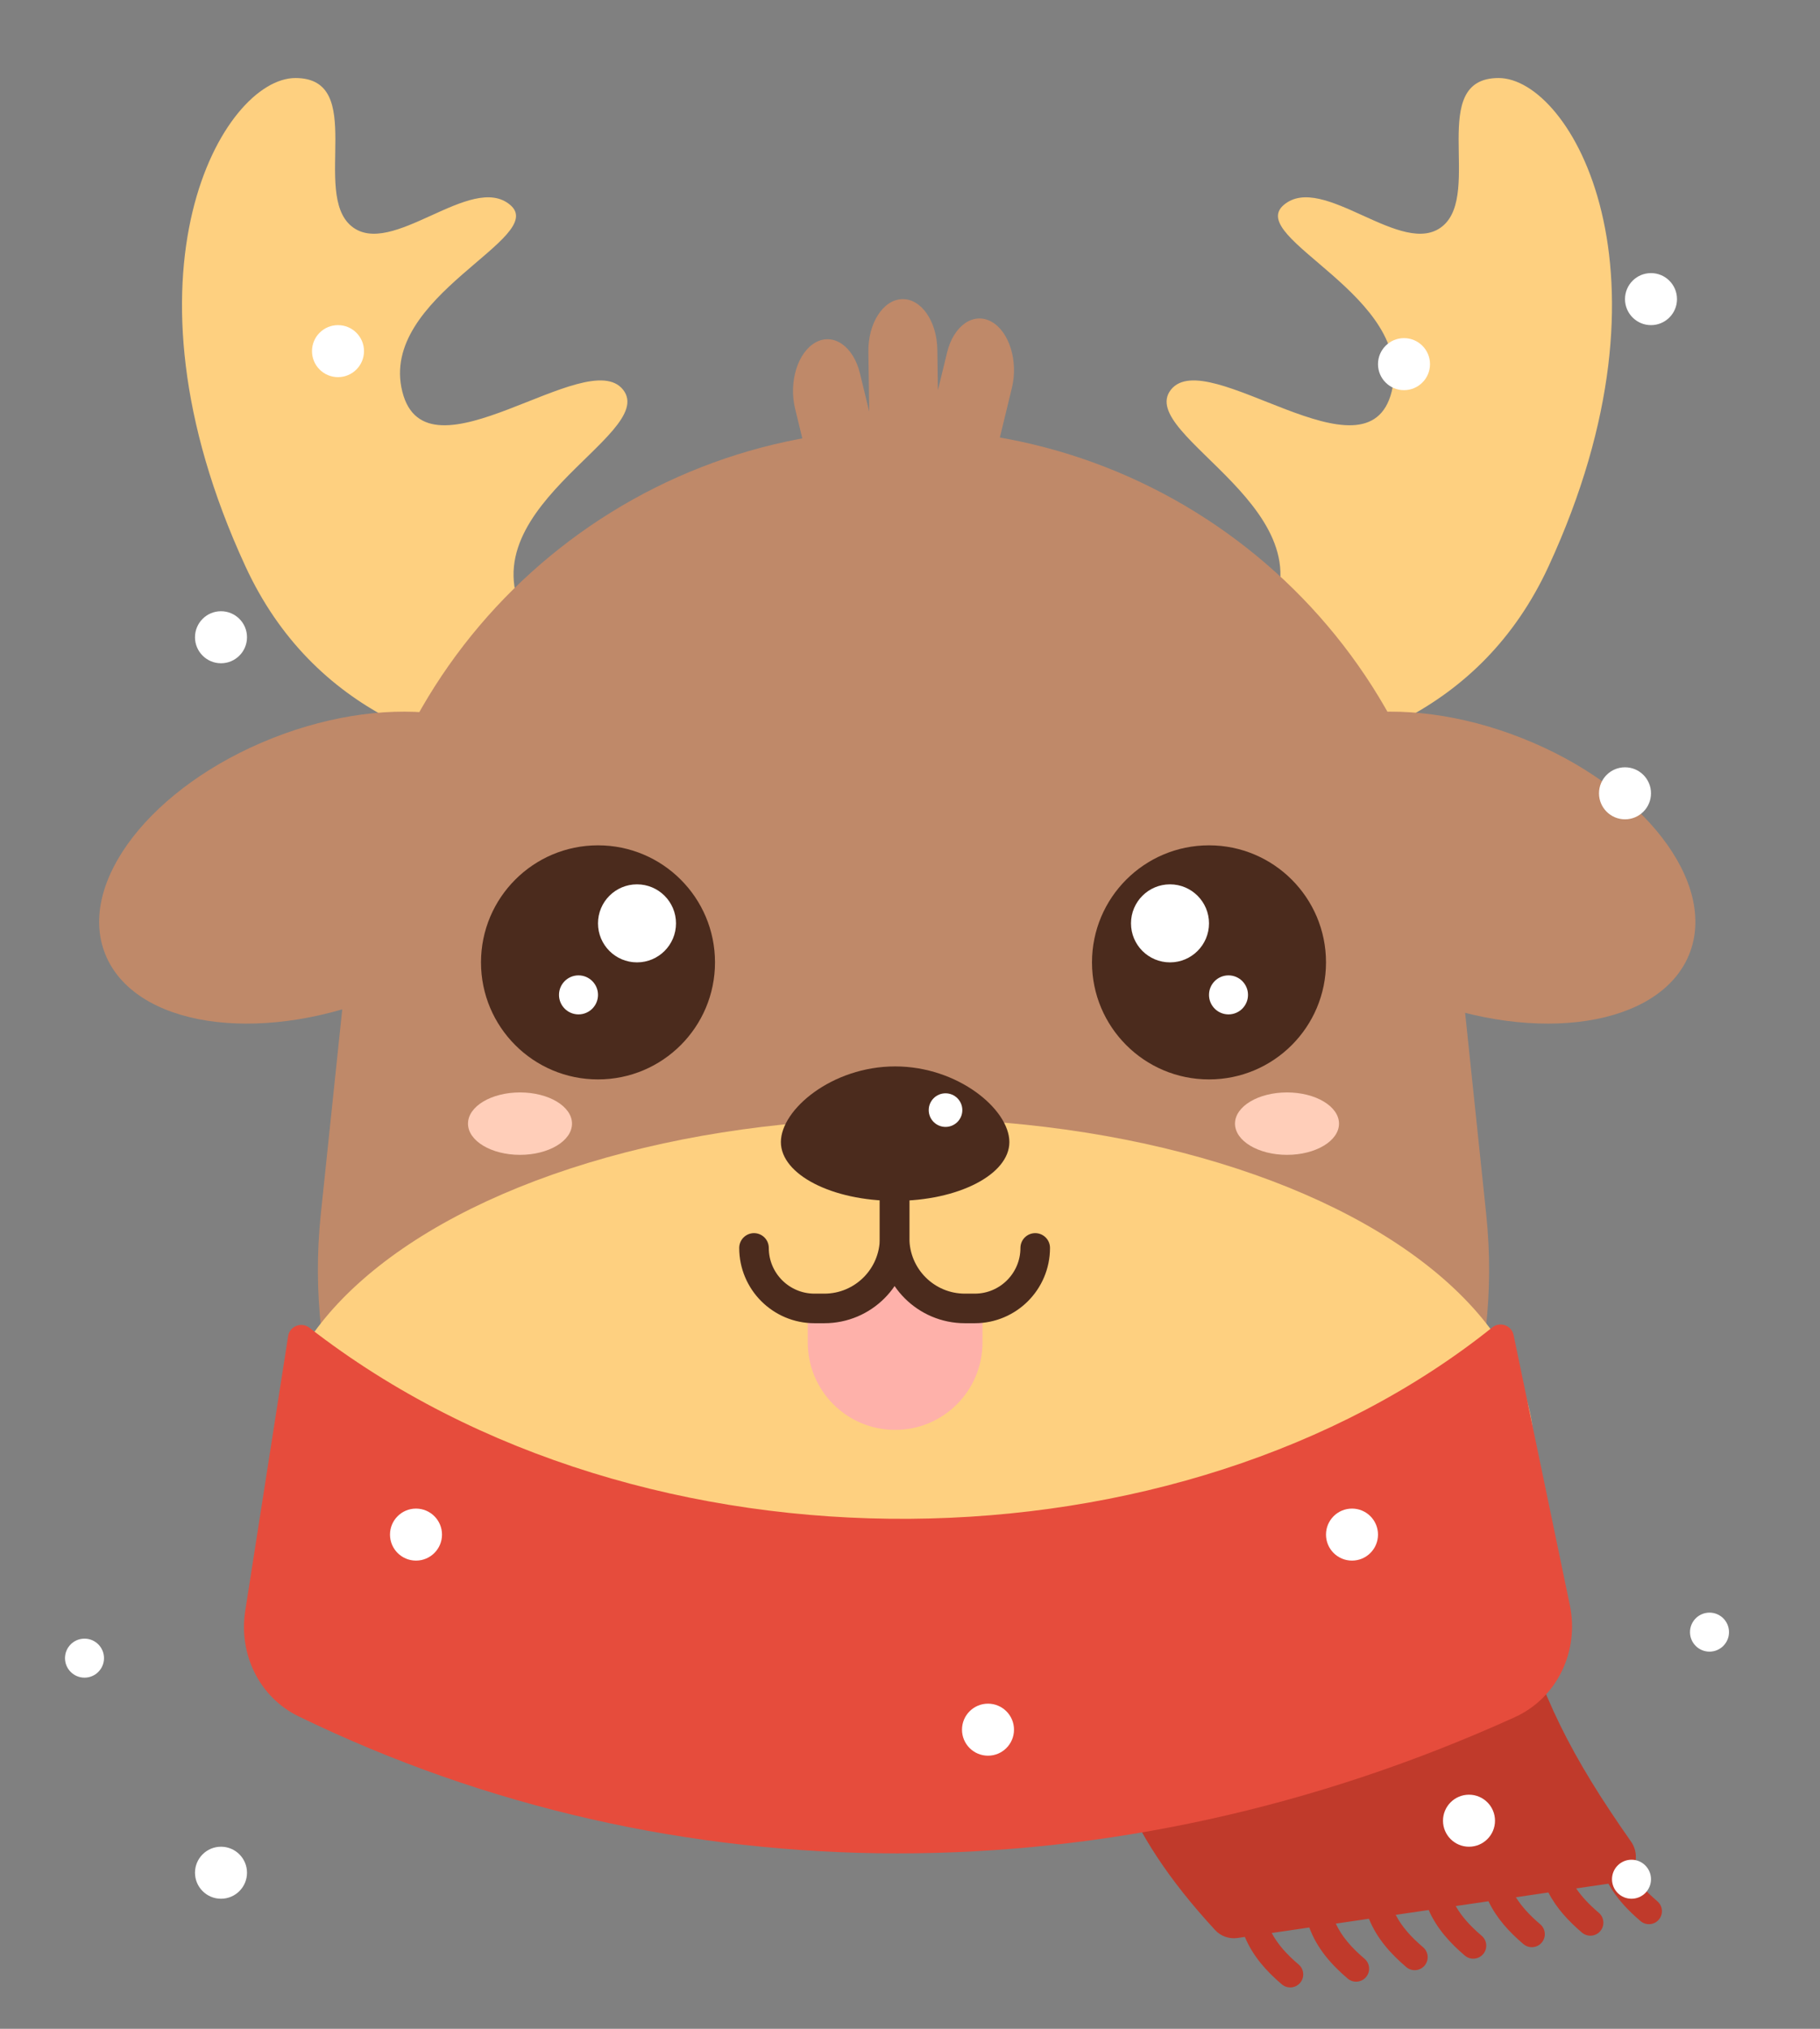 <svg width="140" height="156" viewBox="0 0 140 156" fill="none" xmlns="http://www.w3.org/2000/svg">
<rect x="0" y="0" width="140" height="156" fill="#808080" stroke="none"/>
<path d="M39.248 15.759C42.246 18.305 29.103 22.76 30.948 30.114C32.792 37.469 45.167 26.437 47.934 29.973C50.701 33.509 34.888 39.357 40.863 48.243C46.838 57.129 61 53.593 61 53.593V57.271C61 57.271 29.333 66.181 18.881 43.551C8.427 20.921 17.19 6 22.724 6C28.258 6 23.953 14.839 27.028 17.386C30.102 19.932 36.251 13.213 39.248 15.759V15.759Z" fill="#FED080"/>
<path d="M98.751 15.759C95.754 18.305 108.897 22.76 107.052 30.114C105.208 37.469 92.833 26.437 90.066 29.973C87.299 33.509 103.112 39.357 97.137 48.243C91.162 57.129 77 53.593 77 53.593V57.271C77 57.271 108.667 66.181 119.119 43.551C129.573 20.921 120.81 6 115.276 6C109.742 6 114.047 14.839 110.972 17.386C107.898 19.932 101.749 13.213 98.751 15.759V15.759Z" fill="#FED080"/>
<ellipse cx="18.189" cy="10.749" rx="18.189" ry="10.749" transform="matrix(0.93 -0.367 0.376 0.927 4.064 63.426)" fill="#BF8969"/>
<g style="mix-blend-mode:multiply">
<ellipse cx="12.569" cy="7.428" rx="12.569" ry="7.428" transform="matrix(0.93 -0.367 0.376 0.927 10.539 64.44)" fill="#BF8969"/>
</g>
<ellipse cx="18.189" cy="10.749" rx="18.189" ry="10.749" transform="matrix(-0.93 -0.367 -0.376 0.927 133.976 63.426)" fill="#BF8969"/>
<g style="mix-blend-mode:multiply">
<ellipse cx="12.569" cy="7.428" rx="12.569" ry="7.428" transform="matrix(-0.93 -0.367 -0.376 0.927 127.501 64.44)" fill="#BF8969"/>
</g>
<path d="M66.797 27.061C66.765 24.866 67.927 23.048 69.393 23.001C70.858 22.954 72.071 24.695 72.103 26.89L72.147 30.005L72.852 27.105C73.353 25.041 74.876 23.977 76.253 24.728C77.63 25.479 78.341 27.761 77.839 29.824L75.419 39.786C74.918 41.849 73.395 42.913 72.018 42.162C71.577 41.922 71.204 41.525 70.918 41.028C70.546 41.347 70.118 41.535 69.659 41.55C69.284 41.562 68.924 41.456 68.597 41.256C68.353 42.377 67.779 43.324 66.982 43.759C65.605 44.51 64.082 43.446 63.581 41.383L61.161 31.421C60.66 29.358 61.37 27.076 62.747 26.325C64.124 25.574 65.647 26.638 66.148 28.701L66.863 31.644L66.797 27.061Z" fill="#BF8969"/>
<path d="M26.989 71.29C29.269 49.527 47.617 33 69.5 33V33C91.383 33 109.731 49.527 112.011 71.29L114.323 93.36C116.823 117.223 98.109 138 74.115 138H64.885C40.891 138 22.177 117.223 24.677 93.36L26.989 71.29Z" fill="#BF8969"/>
<ellipse cx="69.5" cy="111.5" rx="48.5" ry="25.5" fill="#FED080"/>
<ellipse cx="40" cy="86.4" rx="4" ry="2.4" fill="#FFCEB9"/>
<ellipse cx="99" cy="86.4" rx="4" ry="2.4" fill="#FFCEB9"/>
<circle cx="9" cy="9" r="9" transform="matrix(-1 0 0 1 55 65)" fill="#4B2B1D"/>
<circle cx="3" cy="3" r="3" transform="matrix(-1 0 0 1 52 68)" fill="white"/>
<circle cx="1.5" cy="1.5" r="1.5" transform="matrix(-1 0 0 1 46 75)" fill="white"/>
<circle cx="93" cy="74" r="9" fill="#4B2B1D"/>
<circle cx="90" cy="71" r="3" fill="white"/>
<circle cx="94.5" cy="76.5" r="1.5" fill="white"/>
<path d="M62.136 100.54L68.5 98L75.576 100.54V103.229C75.576 106.94 72.567 109.949 68.856 109.949V109.949C65.144 109.949 62.136 106.94 62.136 103.229V100.54Z" fill="#FEB1AA"/>
<path d="M77.644 87.816C77.644 90.314 73.709 92.339 68.856 92.339C64.002 92.339 60.068 90.314 60.068 87.816C60.068 85.317 64.002 82 68.856 82C73.709 82 77.644 85.317 77.644 87.816Z" fill="#4B2B1D"/>
<circle cx="72.733" cy="85.36" r="1.292" fill="white"/>
<path d="M68.816 86.056V95.202C68.816 98.189 71.237 100.61 74.224 100.61H74.98C77.549 100.61 79.632 98.527 79.632 95.957V95.957" stroke="#4B2B1D" stroke-width="2.275" stroke-linecap="round" stroke-linejoin="round"/>
<path d="M68.816 86.056V95.202C68.816 98.189 66.395 100.61 63.408 100.61H62.653C60.083 100.61 58 98.527 58 95.957V95.957" stroke="#4B2B1D" stroke-width="2.275" stroke-linecap="round" stroke-linejoin="round"/>
<path fill-rule="evenodd" clip-rule="evenodd" d="M85.136 121.757C83.95 121.757 83.023 122.784 83.16 123.962C84.394 134.555 86.311 140.637 93.472 148.41C93.912 148.888 94.563 149.111 95.206 149.017L95.759 148.936C96.375 150.416 97.414 151.57 98.6 152.581C99.021 152.939 99.652 152.889 100.01 152.468C100.368 152.048 100.318 151.417 99.897 151.058C98.995 150.29 98.292 149.515 97.825 148.634L100.715 148.211C101.313 149.829 102.407 151.064 103.668 152.139C104.089 152.497 104.72 152.446 105.078 152.026C105.436 151.606 105.386 150.975 104.966 150.616C103.969 149.767 103.215 148.911 102.755 147.912L105.302 147.539C105.915 149.054 106.968 150.227 108.173 151.254C108.593 151.613 109.225 151.562 109.583 151.142C109.941 150.722 109.891 150.09 109.47 149.732C108.545 148.943 107.828 148.148 107.362 147.238L109.897 146.867C110.519 148.28 111.53 149.392 112.678 150.37C113.098 150.728 113.73 150.678 114.088 150.258C114.446 149.837 114.396 149.206 113.975 148.848C113.121 148.12 112.444 147.386 111.979 146.562L114.498 146.193C115.126 147.507 116.092 148.557 117.183 149.486C117.603 149.844 118.234 149.794 118.593 149.374C118.951 148.953 118.901 148.322 118.48 147.964C117.698 147.297 117.065 146.626 116.606 145.885L119.107 145.518C119.735 146.735 120.656 147.722 121.688 148.602C122.108 148.96 122.739 148.91 123.098 148.489C123.456 148.069 123.405 147.438 122.985 147.08C122.276 146.475 121.689 145.867 121.244 145.206L123.724 144.843C124.347 145.965 125.22 146.889 126.193 147.718C126.613 148.076 127.244 148.026 127.602 147.605C127.961 147.185 127.91 146.554 127.49 146.196C126.636 145.468 125.96 144.735 125.494 143.911C125.931 143.248 125.978 142.338 125.462 141.603C120.833 135.014 118.512 130.403 116.541 123.257C116.299 122.377 115.504 121.757 114.591 121.757H85.136Z" fill="#C03A2B"/>
<path d="M22.165 102.733C22.285 101.968 23.194 101.621 23.806 102.097C49.581 122.131 90.834 121.243 114.787 102.072C115.379 101.598 116.274 101.907 116.429 102.65L120.758 123.43C121.492 126.952 119.793 130.557 116.517 132.043C85.691 146.026 51.797 146.001 22.958 131.97C19.94 130.501 18.345 127.186 18.863 123.87L22.165 102.733Z" fill="#E64C3C"/>
<circle cx="26" cy="27" r="2" fill="white"/>
<circle cx="125" cy="61" r="2" fill="white"/>
<circle cx="108" cy="28" r="2" fill="white"/>
<circle cx="17" cy="144" r="2" fill="white"/>
<circle cx="104" cy="118" r="2" fill="white"/>
<circle cx="32" cy="118" r="2" fill="white"/>
<circle cx="17" cy="49" r="2" fill="white"/>
<circle cx="127" cy="23" r="2" fill="white"/>
<circle cx="131.5" cy="125.5" r="1.5" fill="white"/>
<circle cx="125.5" cy="144.5" r="1.5" fill="white"/>
<circle cx="6.5" cy="127.5" r="1.5" fill="white"/>
<circle cx="76" cy="133" r="2" fill="white"/>
<circle cx="113" cy="140" r="2" fill="white"/>
</svg>
